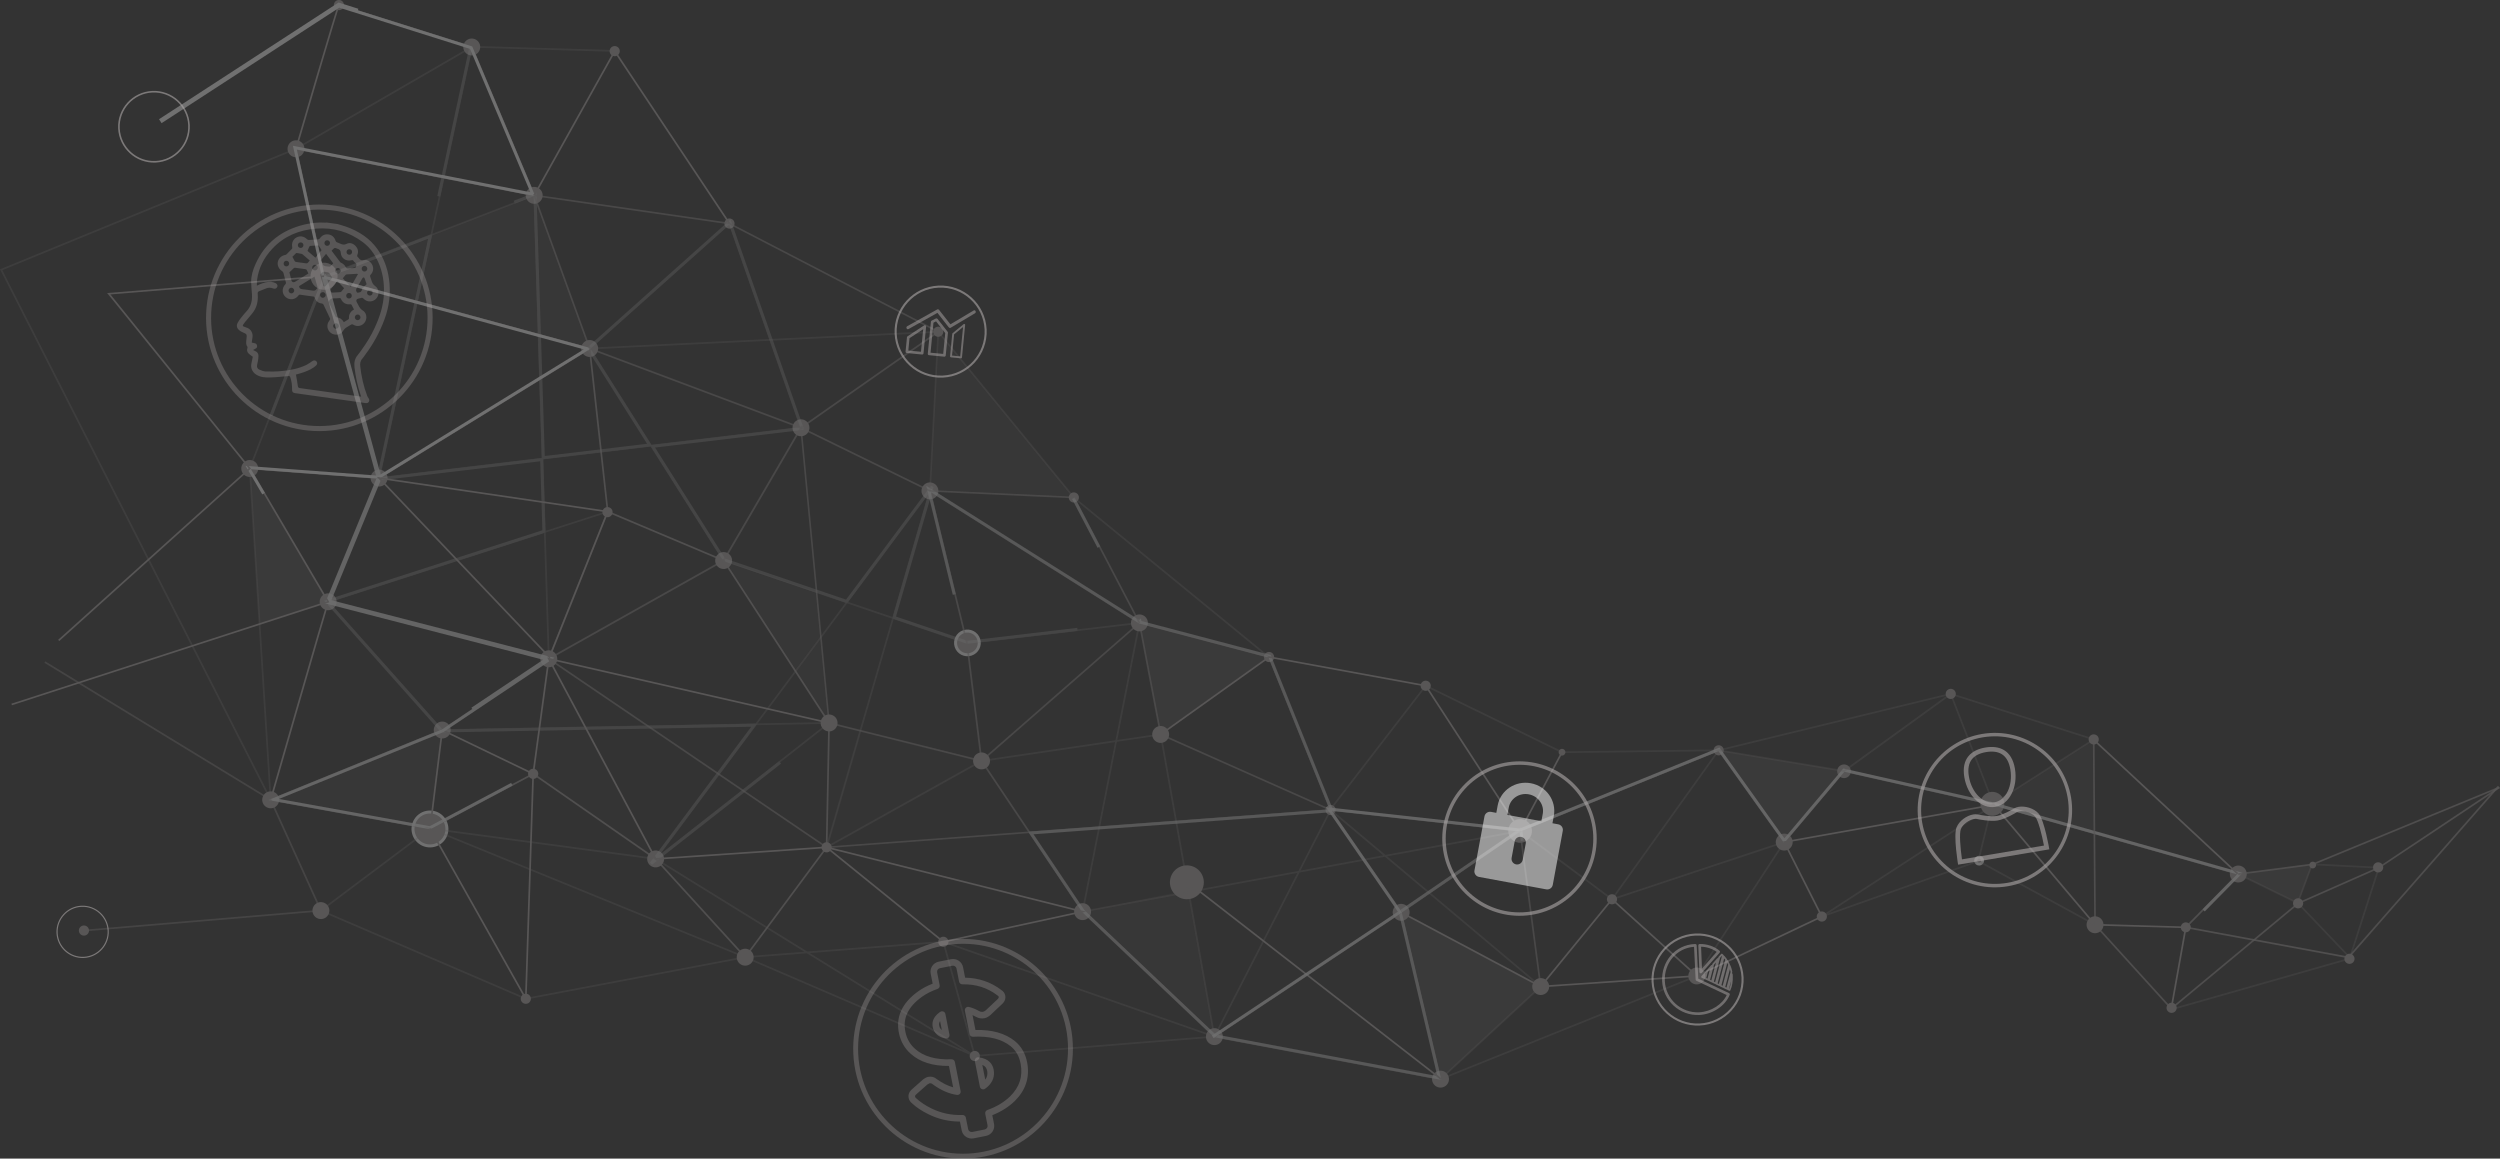 <?xml version="1.0" encoding="utf-8"?>
<!-- Generator: Adobe Illustrator 24.2.1, SVG Export Plug-In . SVG Version: 6.00 Build 0)  -->
<svg version="1.1" id="diagram"
	xmlns="http://www.w3.org/2000/svg"
	xmlns:xlink="http://www.w3.org/1999/xlink" viewBox="0 0 834.65 386.82" xml:space="preserve">
	<rect x="0" y="0" width="834.65" height="386.82" fill="#333333" stroke="none"/>
	<style>
  .st0 {
    opacity: 0.3;
    filter: opacity(1);
  }

  .st00 {
    opacity: 0.3;
    filter: opacity(1);
    animation: flashing 1.5s infinite alternate;
  }
  .st1 {
    opacity: 0.1;
    filter: opacity(1);
  }
  .st2 {
    fill: #ada8a800;
    filter: opacity(1);
    stroke-width: 1px;
    stroke: white;
    stroke-dasharray: 600;
    stroke-dashoffset: 600;
    animation: drawing-svg 5s infinite;
  }

  .st2-2 {
    fill: #ada8a8;
    filter: opacity(1);
    stroke-width: 1px;
    stroke: white;
  }

  .st3 {
    opacity: 0.2;
    filter: opacity(1);
  }
  .st4 {
    opacity: 0.75;
    filter: opacity(1);
  }
  .st5 {
    opacity: 0.05;
    filter: opacity(1);
  }
  .st6 {
    opacity: 0.6;
    filter: opacity(1);
  }
  .st7 {
    opacity: 0.8;
    filter: opacity(1);
  }
  .st8 {
    opacity: 0.5;
    filter: opacity(1);
  }
  .st9 {
    opacity: 0.5;
    fill: #ffffff;
    filter: opacity(1);
    stroke-dasharray: 600;
    stroke-dashoffset: 600;
    animation: drawing-svg 5s infinite;
  }

  @keyframes flashing {
    to {
      opacity: 0;
    }
  }

  @keyframes drawing-svg {
    100% {
      stroke-dashoffset: 0;
    }
}
	</style>
	<g>
		<g class="st0">
			<g class="st1">
				<polygon class="st2" points="358.52,166.08 310.47,163.89 313.24,110.76" />
			</g>
			<g class="st3">
				<polygon class="st2" points="767.25,301.59 772.08,288.58 747.28,291.8" />
			</g>
			<g class="st3">
				<polygon class="st2" points="615.68,257.42 595.68,281.14 573.8,250.5" />
			</g>
			<g class="st0">
				<rect x="181.08" y="-7.49" transform="matrix(0.029 -1 1 0.029 159.824 197.207)" class="st2" width="0.57" height="47.75" />
			</g>
			<g class="st4">
				<rect x="771.68" y="291.03" transform="matrix(0.659 -0.752 0.752 0.659 56.68 707.737)" class="st2" width="75.64" height="0.57" />
			</g>
			<g class="st0">
				<rect x="723.71" y="327.96" transform="matrix(0.962 -0.274 0.274 0.962 -61.073 219.488)" class="st2" width="62.04" height="0.57" />
			</g>
			<g class="st1">
				<path class="st2" d="M396.62,297.13c0.37,2.55,8.83,48.96,8.83,48.96l-44-41.73L396.62,297.13z" />
			</g>
			<g class="st5">
				<polygon class="st2" points="327.7,254.04 275.97,282.89 276.8,241.36 			" />
			</g>
			<g class="st5">
				<polygon class="st2" points="218.89,286.76 183.22,219.94 178.01,258.36 			" />
			</g>
			<g class="st3">
				<polygon class="st2" points="109.56,200.91 83.39,156.41 86.66,208.34 			" />
			</g>
			<g class="st1">
				<polygon class="st2" points="196.87,116.35 178.35,65.22 108.2,92.23 			" />
			</g>
			<g class="st3">
				<polygon class="st2" points="514.38,329.37 480.93,360.28 467.79,304.59 			" />
			</g>
			<g class="st3">
				<polygon class="st2" points="423.69,219.36 387.5,245.2 380.41,207.96 			" />
			</g>
			<g class="st1">
				<polygon class="st2" points="272.63,197.68 241.59,187.14 276.8,241.36 			" />
			</g>
			<g class="st1">
				<polygon class="st2" points="147.64,243.73 143.59,276.65 90.37,267.03 			" />
			</g>
			<g>
				<path class="st2" d="M377.73,207.05c-0.5,1.48,0.29,3.09,1.77,3.59c1.48,0.5,3.09-0.29,3.59-1.77c0.5-1.48-0.29-3.09-1.77-3.59
				C379.84,204.78,378.24,205.57,377.73,207.05z" />
			</g>
			<g>
				<path class="st2" d="M390.89,292.75c-1.01,2.96,0.58,6.18,3.54,7.18s6.18-0.58,7.18-3.54c1.01-2.96-0.58-6.18-3.54-7.18
				C395.11,288.21,391.89,289.79,390.89,292.75z" />
			</g>
			<g>
				<path class="st2" d="M661.38,267.08c-0.71,2.09,0.41,4.37,2.5,5.08c2.09,0.71,4.37-0.41,5.08-2.5c0.71-2.09-0.41-4.37-2.5-5.08
				C664.36,263.86,662.09,264.98,661.38,267.08z" />
			</g>
			<g>
				<ellipse transform="matrix(0.975 -0.223 0.223 0.975 -58.147 39.046)" class="st2-2" cx="143.59" cy="276.65" rx="5.66" ry="5.66" />
			</g>
			<g>
				<path class="st2" d="M325.02,253.13c-0.5,1.48,0.29,3.09,1.77,3.59c1.48,0.5,3.09-0.29,3.59-1.77c0.5-1.48-0.29-3.09-1.77-3.59
				C327.13,250.86,325.52,251.65,325.02,253.13z" />
			</g>
			<g>
				<path class="st2" d="M194.19,115.44c-0.5,1.48,0.29,3.09,1.77,3.59c1.48,0.5,3.09-0.29,3.59-1.77c0.5-1.48-0.29-3.09-1.77-3.59
				C196.3,113.17,194.69,113.96,194.19,115.44z" />
			</g>
			<g>
				<path class="st2" d="M180.54,219.03c-0.5,1.48,0.29,3.09,1.77,3.59c1.48,0.5,3.09-0.29,3.59-1.77c0.5-1.48-0.29-3.09-1.77-3.59
				C182.65,216.76,181.05,217.55,180.54,219.03z" />
			</g>
			<g>
				<path class="st2" d="M103.91,90.77c-0.8,2.37,0.46,4.94,2.83,5.74c2.37,0.8,4.94-0.46,5.74-2.83c0.8-2.37-0.46-4.94-2.83-5.74
				C107.28,87.13,104.71,88.4,103.91,90.77z" />
			</g>
			<g>
				<path class="st2" d="M274.36,282.34c-0.3,0.89,0.17,1.85,1.06,2.15c0.89,0.3,1.85-0.17,2.15-1.06c0.3-0.89-0.17-1.85-1.06-2.15
				C275.63,280.98,274.66,281.45,274.36,282.34z" />
			</g>
			<g>
				<path class="st2" d="M144.96,242.82c-0.5,1.48,0.29,3.09,1.77,3.59c1.48,0.5,3.09-0.29,3.59-1.77c0.5-1.48-0.29-3.09-1.77-3.59
				C147.07,240.55,145.46,241.34,144.96,242.82z" />
			</g>
			<g>
				<path class="st2" d="M275.51,243.88c1.39,0.71,3.1,0.16,3.81-1.23c0.71-1.39,0.16-3.1-1.23-3.81c-1.39-0.71-3.1-0.16-3.81,1.23
				C273.57,241.46,274.12,243.16,275.51,243.88z" />
			</g>
			<g>
				<ellipse transform="matrix(0.952 -0.307 0.307 0.952 -50.29 109.344)" class="st2-2" cx="322.85" cy="214.72" rx="3.96" ry="3.96" />
			</g>
			<g>
				<path class="st2" d="M443.46,271.94c0.83,0.43,1.86,0.1,2.29-0.74c0.43-0.83,0.1-1.86-0.74-2.29c-0.83-0.43-1.86-0.1-2.29,0.74
				C442.3,270.48,442.63,271.51,443.46,271.94z" />
			</g>
			<g>
				<path class="st2" d="M404.15,348.61c1.39,0.71,3.1,0.16,3.81-1.23c0.71-1.39,0.16-3.1-1.23-3.81c-1.39-0.71-3.1-0.16-3.81,1.23
				C402.21,346.19,402.76,347.89,404.15,348.61z" />
			</g>
			<g>
				<path class="st2" d="M594.39,283.66c1.39,0.71,3.1,0.16,3.81-1.23c0.71-1.39,0.16-3.1-1.23-3.81c-1.39-0.71-3.1-0.16-3.81,1.23
				C592.45,281.24,593,282.95,594.39,283.66z" />
			</g>
			<g>
				<path class="st2" d="M745.99,294.32c1.39,0.71,3.1,0.16,3.81-1.23c0.71-1.39,0.16-3.1-1.23-3.81c-1.39-0.71-3.1-0.16-3.81,1.23
				C744.05,291.9,744.6,293.61,745.99,294.32z" />
			</g>
			<g>
				<path class="st2" d="M264.74,141.91c-0.5,1.48,0.29,3.09,1.77,3.59c1.48,0.5,3.09-0.29,3.59-1.77c0.5-1.48-0.29-3.09-1.77-3.59
				C266.85,139.64,265.24,140.43,264.74,141.91z" />
			</g>
			<g>
				<path class="st2" d="M154.82,14.78c-0.5,1.48,0.29,3.09,1.77,3.59c1.48,0.5,3.09-0.29,3.59-1.77c0.5-1.48-0.29-3.09-1.77-3.59
				C156.93,12.51,155.32,13.3,154.82,14.78z" />
			</g>
			<g>
				<path class="st2" d="M201.22,170.44c-0.3,0.89,0.17,1.85,1.06,2.15c0.89,0.3,1.85-0.17,2.15-1.06c0.3-0.89-0.17-1.85-1.06-2.15
				C202.49,169.08,201.52,169.56,201.22,170.44z" />
			</g>
			<g>
				<path class="st2" d="M106.88,200c-0.5,1.48,0.29,3.09,1.77,3.59c1.48,0.5,3.09-0.29,3.59-1.77c0.5-1.48-0.29-3.09-1.77-3.59
				C108.99,197.73,107.39,198.52,106.88,200z" />
			</g>
			<g>
				<path class="st2" d="M478.25,359.37c-0.5,1.48,0.29,3.09,1.77,3.59c1.48,0.5,3.09-0.29,3.59-1.77c0.5-1.48-0.29-3.09-1.77-3.59
				C480.36,357.1,478.75,357.89,478.25,359.37z" />
			</g>
			<g>
				<path class="st2" d="M563.81,324.92c-0.5,1.48,0.29,3.09,1.77,3.59c1.48,0.5,3.09-0.29,3.59-1.77c0.5-1.48-0.29-3.09-1.77-3.59
				C565.92,322.65,564.31,323.44,563.81,324.92z" />
			</g>
			<g>
				<path class="st2" d="M696.77,307.83c-0.5,1.48,0.29,3.09,1.77,3.59c1.48,0.5,3.09-0.29,3.59-1.77c0.5-1.48-0.29-3.09-1.77-3.59
				C698.88,305.56,697.28,306.35,696.77,307.83z" />
			</g>
			<g>
				<path class="st2" d="M536.57,299.69c-0.3,0.89,0.17,1.85,1.06,2.15c0.89,0.3,1.85-0.17,2.15-1.06c0.3-0.89-0.17-1.85-1.06-2.15
				S536.87,298.8,536.57,299.69z" />
			</g>
			<g>
				<path class="st2" d="M697.4,246.32c-0.3,0.89,0.17,1.85,1.06,2.15c0.89,0.3,1.85-0.17,2.15-1.06c0.3-0.89-0.17-1.85-1.06-2.15
				C698.66,244.96,697.7,245.43,697.4,246.32z" />
			</g>
			<g>
				<path class="st2" d="M765.64,301.04c-0.3,0.89,0.17,1.85,1.06,2.15c0.89,0.3,1.85-0.17,2.15-1.06c0.3-0.89-0.17-1.85-1.06-2.15
				C766.9,299.68,765.94,300.15,765.64,301.04z" />
			</g>
			<g>
				<path class="st2" d="M511.7,328.46c-0.5,1.48,0.29,3.09,1.77,3.59c1.48,0.5,3.09-0.29,3.59-1.77c0.5-1.48-0.29-3.09-1.77-3.59
				C513.81,326.19,512.2,326.98,511.7,328.46z" />
			</g>
			<g>
				<path class="st2" d="M503.75,276.14c-0.7,2.07,0.41,4.32,2.48,5.03c2.07,0.7,4.32-0.41,5.03-2.48c0.7-2.07-0.41-4.32-2.48-5.03
				C506.71,272.96,504.46,274.07,503.75,276.14z" />
			</g>
			<g>
				<path class="st2" d="M465.11,303.68c-0.5,1.48,0.29,3.09,1.77,3.59c1.48,0.5,3.09-0.29,3.59-1.77s-0.29-3.09-1.77-3.59
				C467.22,301.4,465.61,302.2,465.11,303.68z" />
			</g>
			<g>
				<path class="st2" d="M358.76,303.45c-0.5,1.48,0.29,3.09,1.77,3.59c1.48,0.5,3.09-0.29,3.59-1.77c0.5-1.48-0.29-3.09-1.77-3.59
				C360.87,301.17,359.26,301.97,358.76,303.45z" />
			</g>
			<g>
				<path class="st2" d="M384.82,244.29c-0.5,1.48,0.29,3.09,1.77,3.59c1.48,0.5,3.09-0.29,3.59-1.77c0.5-1.48-0.29-3.09-1.77-3.59
				C386.93,242.02,385.32,242.81,384.82,244.29z" />
			</g>
			<g>
				<path class="st2" d="M307.79,162.98c-0.5,1.48,0.29,3.09,1.77,3.59c1.48,0.5,3.09-0.29,3.59-1.77c0.5-1.48-0.29-3.09-1.77-3.59
				C309.9,160.7,308.3,161.5,307.79,162.98z" />
			</g>
			<g>
				<path class="st2" d="M241.94,74.09c-0.3,0.89,0.17,1.85,1.06,2.15s1.85-0.17,2.15-1.06c0.3-0.89-0.17-1.85-1.06-2.15
				C243.2,72.73,242.24,73.2,241.94,74.09z" />
			</g>
			<g>
				<path class="st2" d="M356.91,165.54c-0.3,0.89,0.17,1.85,1.06,2.15c0.89,0.3,1.85-0.17,2.15-1.06c0.3-0.89-0.17-1.85-1.06-2.15
				C358.18,164.17,357.21,164.65,356.91,165.54z" />
			</g>
			<g>
				<path class="st2" d="M474.38,228.4c-0.3,0.89,0.17,1.85,1.06,2.15c0.89,0.3,1.85-0.17,2.15-1.06c0.3-0.89-0.17-1.85-1.06-2.15
				C475.64,227.04,474.68,227.51,474.38,228.4z" />
			</g>
			<g>
				<path class="st2" d="M173.94,332.9c-0.3,0.89,0.17,1.85,1.06,2.15c0.89,0.3,1.85-0.17,2.15-1.06c0.3-0.89-0.17-1.85-1.06-2.15
				C175.21,331.54,174.25,332.01,173.94,332.9z" />
			</g>
			<g>
				<path class="st2" d="M26.42,310.13c-0.3,0.89,0.17,1.85,1.06,2.15c0.89,0.3,1.85-0.17,2.15-1.06c0.3-0.89-0.17-1.85-1.06-2.15
				C27.68,308.77,26.72,309.24,26.42,310.13z" />
			</g>
			<g>
				<path class="st2" d="M323.83,352.01c-0.3,0.89,0.17,1.85,1.06,2.15c0.89,0.3,1.85-0.17,2.15-1.06c0.3-0.89-0.17-1.85-1.06-2.15
				C325.1,350.64,324.13,351.12,323.83,352.01z" />
			</g>
			<g>
				<path class="st2" d="M606.63,305.45c-0.3,0.89,0.17,1.85,1.06,2.15c0.89,0.3,1.85-0.17,2.15-1.06c0.3-0.89-0.17-1.85-1.06-2.15
				C607.89,304.08,606.93,304.56,606.63,305.45z" />
			</g>
			<g>
				<path class="st2" d="M203.62,16.53c-0.3,0.89,0.17,1.85,1.06,2.15c0.89,0.3,1.85-0.17,2.15-1.06c0.3-0.89-0.17-1.85-1.06-2.15
				C204.89,15.17,203.92,15.64,203.62,16.53z" />
			</g>
			<g>
				<path class="st2" d="M771.04,288.44c-0.2,0.59,0.12,1.24,0.71,1.44c0.59,0.2,1.24-0.12,1.44-0.71c0.2-0.59-0.12-1.24-0.71-1.44
				C771.89,287.53,771.25,287.85,771.04,288.44z" />
			</g>
			<g>
				<path class="st2" d="M613.48,256.76c-0.41,1.19,0.23,2.49,1.43,2.9s2.49-0.23,2.9-1.43c0.41-1.19-0.23-2.49-1.43-2.9
				C615.18,254.93,613.88,255.57,613.48,256.76z" />
			</g>
			<g>
				<ellipse transform="matrix(1 -0.023 0.023 1 -6.354 15.064)" class="st2-2" cx="660.49" cy="287.47" rx="1.13" ry="1.13" />
			</g>
			<g>
				<path class="st2" d="M728.17,309.06c-0.3,0.87,0.17,1.82,1.04,2.11c0.87,0.3,1.82-0.17,2.11-1.04c0.3-0.87-0.17-1.82-1.04-2.11
				C729.41,307.73,728.47,308.19,728.17,309.06z" />
			</g>
			<g>
				<path class="st2" d="M520.42,250.77c-0.2,0.59,0.12,1.24,0.71,1.44c0.59,0.2,1.24-0.12,1.44-0.71c0.2-0.59-0.12-1.24-0.71-1.44
				C521.27,249.86,520.62,250.18,520.42,250.77z" />
			</g>
			<g>
				<path class="st2" d="M311.63,110.21c-0.3,0.89,0.17,1.85,1.06,2.15c0.89,0.3,1.85-0.17,2.15-1.06s-0.17-1.85-1.06-2.15
				C312.9,108.85,311.93,109.32,311.63,110.21z" />
			</g>
			<g>
				<path class="st2" d="M723.41,335.92c-0.3,0.89,0.17,1.85,1.06,2.15c0.89,0.3,1.85-0.17,2.15-1.06c0.3-0.89-0.17-1.85-1.06-2.15
				S723.71,335.03,723.41,335.92z" />
			</g>
			<g>
				<path class="st2" d="M649.67,231.12c-0.3,0.89,0.17,1.85,1.06,2.15c0.89,0.3,1.85-0.17,2.15-1.06c0.3-0.89-0.17-1.85-1.06-2.15
				C650.94,229.75,649.97,230.23,649.67,231.12z" />
			</g>
			<g>
				<path class="st2" d="M782.79,319.56c-0.3,0.89,0.17,1.85,1.06,2.15c0.89,0.3,1.85-0.17,2.15-1.06s-0.17-1.85-1.06-2.15
				C784.06,318.19,783.09,318.67,782.79,319.56z" />
			</g>
			<g>
				<path class="st2" d="M792.36,289.03c-0.3,0.89,0.17,1.85,1.06,2.15c0.89,0.3,1.85-0.17,2.15-1.06c0.3-0.89-0.17-1.85-1.06-2.15
				C793.63,287.67,792.67,288.15,792.36,289.03z" />
			</g>
			<g>
				<path class="st2" d="M422.08,218.81c-0.3,0.89,0.17,1.85,1.06,2.15c0.89,0.3,1.85-0.17,2.15-1.06c0.3-0.89-0.17-1.85-1.06-2.15
				S422.38,217.92,422.08,218.81z" />
			</g>
			<g>
				<path class="st2" d="M572.19,249.96c-0.3,0.89,0.17,1.85,1.06,2.15c0.89,0.3,1.85-0.17,2.15-1.06c0.3-0.89-0.17-1.85-1.06-2.15
				C573.46,248.59,572.49,249.07,572.19,249.96z" />
			</g>
			<g>
				<path class="st2" d="M314.17,315.95c0.83,0.43,1.86,0.1,2.29-0.74c0.43-0.83,0.1-1.86-0.74-2.29c-0.83-0.43-1.86-0.1-2.29,0.74
				C313.01,314.5,313.34,315.52,314.17,315.95z" />
			</g>
			<g>
				<path class="st2" d="M177.23,259.87c0.83,0.43,1.86,0.1,2.29-0.74c0.43-0.83,0.1-1.86-0.74-2.29c-0.83-0.43-1.86-0.1-2.29,0.74
				C176.07,258.42,176.4,259.44,177.23,259.87z" />
			</g>
			<g>
				<path class="st2" d="M112.38,3.21c0.83,0.43,1.86,0.1,2.29-0.74c0.43-0.83,0.1-1.86-0.74-2.29c-0.83-0.43-1.86-0.1-2.29,0.74
				C111.21,1.76,111.54,2.78,112.38,3.21z" />
			</g>
			<g>
				<path class="st2" d="M96.14,48.76c-0.5,1.48,0.29,3.09,1.77,3.59c1.48,0.5,3.09-0.29,3.59-1.77c0.5-1.48-0.29-3.09-1.77-3.59
				C98.25,46.48,96.65,47.28,96.14,48.76z" />
			</g>
			<g>
				<path class="st2" d="M80.7,155.5c-0.5,1.48,0.29,3.09,1.77,3.59c1.48,0.5,3.09-0.29,3.59-1.77c0.5-1.48-0.29-3.09-1.77-3.59
				C82.82,153.22,81.21,154.02,80.7,155.5z" />
			</g>
			<g>
				<path class="st2" d="M216.21,285.85c-0.5,1.48,0.29,3.09,1.77,3.59c1.48,0.5,3.09-0.29,3.59-1.77c0.5-1.48-0.29-3.09-1.77-3.59
				C218.32,283.57,216.72,284.37,216.21,285.85z" />
			</g>
			<g>
				<path class="st2" d="M238.91,186.23c-0.5,1.48,0.29,3.09,1.77,3.59c1.48,0.5,3.09-0.29,3.59-1.77c0.5-1.48-0.29-3.09-1.77-3.59
				C241.02,183.96,239.42,184.75,238.91,186.23z" />
			</g>
			<g>
				<path class="st2" d="M246.11,318.66c-0.5,1.48,0.29,3.09,1.77,3.59c1.48,0.5,3.09-0.29,3.59-1.77c0.5-1.48-0.29-3.09-1.77-3.59
				C248.22,316.38,246.61,317.18,246.11,318.66z" />
			</g>
			<g>
				<path class="st2" d="M87.69,266.12c-0.5,1.48,0.29,3.09,1.77,3.59c1.48,0.5,3.09-0.29,3.59-1.77c0.5-1.48-0.29-3.09-1.77-3.59
				C89.8,263.85,88.19,264.64,87.69,266.12z" />
			</g>
			<g>
				<path class="st2" d="M104.46,303.1c-0.5,1.48,0.29,3.09,1.77,3.59c1.48,0.5,3.09-0.29,3.59-1.77c0.5-1.48-0.29-3.09-1.77-3.59
				C106.57,300.82,104.96,301.61,104.46,303.1z" />
			</g>
			<g>
				<path class="st2" d="M175.67,64.31c-0.5,1.48,0.29,3.09,1.77,3.59c1.48,0.5,3.09-0.29,3.59-1.77c0.5-1.48-0.29-3.09-1.77-3.59
				C177.78,62.04,176.17,62.83,175.67,64.31z" />
			</g>
			<g>
				<path class="st2" d="M123.89,158.7c-0.5,1.48,0.29,3.09,1.77,3.59c1.48,0.5,3.09-0.29,3.59-1.77c0.5-1.48-0.29-3.09-1.77-3.59
				C126,156.43,124.4,157.22,123.89,158.7z" />
			</g>
			<g class="st0">
				<path class="st2" d="M513.95,329.38l-51.59-43.35l-28.5,5.26l-28.55,55.68l-8.68-48.81l-35.14,6.48l-0.41,0.08l11.21-56.97
				l-44.5,6.57l-52.29,29.16l22.31-76.94l-14.98-5.09l-29.87,40.07l24.67-0.45l-60.24,47.23l34.42-46.19l-104.18,1.92l-0.13,0
				l-38.16-42.92l-0.29-0.32l72.54-23.39l-0.75-23.96l-54.63,6.51l17.41-81.05l-35.21,13.56l-24.74,64.01l7.06,111.93L0.14,90.19
				L0,89.91l98.68-40.49l58.67-33.98l0.55-0.32L144.4,77.99l34.22-13.17l2.77,87.98l35.49-4.23L196.5,116.3l47.18-42.16l24.13,68.92
				l-49.96,5.96l23.94,37.89l40.85,13.87l28.55-38.31l-12.67,43.7l24.37,8.27l57.5-6.76l0.39-0.05l-7.76,39.43l14.72-2.18
				l9.36,52.61l36.39-6.71l10.66-20.8l18.38,15.44l45.05-8.31l30.65,22.81l57.36-19.04l0.77-0.26l-29.63,45.37l-0.05,0.07
				l-87.08,35.06L513.95,329.38z M595,281.67l-56.73,18.84l-0.14,0.05l-30.69-22.84l-44.35,8.18l51.48,43.26l0.25,0.21l-32.56,30.08
				l84.05-33.84L595,281.67z M397.19,298.05l8.39,47.16l27.58-53.8L397.19,298.05z M387.27,245.52l-14.38,2.12L361.8,304l34.73-6.41
				L387.27,245.52z M444.32,270.87l-10.14,19.78l27.62-5.09L444.32,270.87z M380.06,208.29l-57.18,6.72l-0.06,0.01l-24.47-8.31
				l-21.92,75.6l51.13-28.51l0.05-0.03l44.8-6.62L380.06,208.29z M252.54,242.09l-32.15,43.14l55.57-43.57L252.54,242.09z
				 M157.09,16.26L98.93,49.93L0.78,90.2L90,265.68L83.1,156.43l0-0.06l24.83-64.24l0.04-0.12l35.79-13.78L157.09,16.26z
				 M241.5,187.41l-0.09-0.03l-24.19-38.28l-35.81,4.27l0.75,23.85l21.21-6.84l-20.39,50.94l-1.37-43.33l-71.55,23.07l37.7,42.4
				l104.49-1.92l30.02-40.28L241.5,187.41z M182.18,177.79l1.28,40.78l18.94-47.3L182.18,177.79z M283.19,200.96l14.78,5.02
				l11.79-40.67L283.19,200.96z M178.08,65.63l-33.82,13.02l-17.33,80.64l53.89-6.43L178.08,65.63z M243.42,75.13l-46.19,41.27
				l20.27,32.08l49.53-5.91L243.42,75.13z" />
			</g>
			<g>
				<path class="st2" d="M537.96,300.05l0.19-0.23l29.03,26.24l-53.43,3.63L537.96,300.05z M538.21,300.64l-23.19,28.4l50.79-3.45
				L538.21,300.64z" />
			</g>
			<g>
				<polygon class="st2" points="514.25,329.62 514.51,329.12 467.92,304.34 467.65,304.84 			" />
			</g>
			<g class="st0">
				<polygon class="st2" points="538.41,300.4 574.35,250.21 521.56,250.85 475.9,228.59 475.76,228.77 444.3,269.57 444.75,269.92 
				476.07,229.3 521.43,251.42 521.5,251.41 573.24,250.79 537.95,300.07 			" />
			</g>
			<g class="st6">
				<path class="st2" d="M405.39,346.37l-0.08-0.02l-44.07-41.79l-17.71-26.4l-67.55,5l-0.1,0.01l-92.83-63l-0.38-0.26l58.7-32.99
				l26.23-45.01l9.44,99.22l50.31,12.53l-4.79-38.87l-12.54-51.52l70.35,44.33l0.21-0.19l0.06,0.31l43.1,11.35l0.14,0.04
				l20.56,51.09l0.92,0.41l-101.19,7.49l17.47,26.05l43.92,41.65l74.97,14.1l-13.04-55.27l-0.04-0.19l40.26-27.54l6.93,52.42
				l-0.56,0.07l-6.81-51.5l-39.18,26.8l13.19,55.93L405.39,346.37z M327.53,254.29l-50.79-12.65l-0.19-0.05l-9.32-97.86
				l-25.38,43.56l-0.04,0.07l-58.04,32.61l92.28,62.64l67.13-4.97L327.53,254.29z M387.39,245.46l-0.14-0.06l-7.02-36.91
				l-52.15,45.59l15.75,23.49l99.27-7.35L387.39,245.46z M380.78,208.35l6.97,36.66l55.96,24.88l-20.23-50.29L380.78,208.35z
				 M310.91,164.5l12.22,50.19l4.78,38.78L379.94,208L310.91,164.5z" />
			</g>
			<g>
				<path class="st2" d="M274.79,282.3l86.71,21.78l1.17,0.29l-47.67,10.34l-0.13,0.03L274.79,282.3z M277.14,283.47l37.88,30.66
				l45.18-9.8L277.14,283.47z" />
			</g>
			<g>
				<path class="st2" d="M99.09,49.75C103.78,33.69,112.8,3,113.4,1.83l-0.5-0.26c-0.78,1.52-13.8,46.12-14.35,48.02L99.09,49.75z" />
			</g>
			<g>
				<polygon class="st2" points="143.87,276.68 147.88,244.16 178.23,258.78 178.29,258.4 183.5,219.98 182.94,219.9 177.78,257.94 
				147.41,243.31 143.31,276.61 			" />
			</g>
			<g>
				<path class="st2" d="M90.64,267.11c0.18-0.63,18.3-63.46,19.19-66.11l-0.54-0.18c-0.9,2.66-19.02,65.5-19.2,66.13L90.64,267.11z" />
			</g>
			<g class="st7">
				<polygon class="st2" points="248.81,320.01 276.25,282.98 276.25,282.89 277.08,241.28 277.04,241.2 241.78,186.91 241.7,186.88 
				203.15,170.62 197.15,116.32 196.58,116.38 202.63,171.02 241.4,187.37 276.51,241.44 275.69,282.79 248.77,319.12 
				219.06,286.52 178.03,258.03 177.87,258.11 143.54,276.35 91.38,266.92 147.78,243.98 183.91,219.82 183.29,219.66 
				109.95,200.72 126.87,159.63 126.85,159.54 108.47,92.15 107.92,92.3 126.28,159.59 109.18,201.1 182.54,220.05 147.51,243.48 
				89.36,267.13 143.63,276.94 177.99,258.69 218.71,286.97 			" />
			</g>
			<g>
				<polygon class="st2" points="218.73,287.05 218.91,287.04 275.99,283.17 275.95,282.6 219.06,286.46 183.77,220.35 
				276.74,241.63 276.86,241.08 182.68,219.52 			" />
			</g>
			<g>
				<polygon class="st2" points="3.98,235.46 109.99,201.07 83.9,156.73 126.64,159.9 126.72,159.85 197.57,116.25 196.94,116.08 
				108.44,92 99.19,50.03 178.82,65.6 157.71,15.46 113.11,1.39 113,1.46 53.78,39.95 54.09,40.43 113.19,2.01 157.29,15.92 
				177.88,64.84 98.45,49.31 107.96,92.45 108.12,92.5 196.16,116.45 126.5,159.32 82.87,156.09 83.14,156.55 109.14,200.75 
				3.81,234.93 			" />
			</g>
			<g>
				<path class="st2" d="M125.8,159.21l77.48,11.38l-19.58,48.91l-0.16,0.41L125.8,159.21z M127.34,160.01l56,58.87l19.15-47.84
				L127.34,160.01z" />
			</g>
			<g>
				<polygon class="st2" points="19.79,214.02 83.77,156.44 36.87,98.3 108.22,92.51 108.17,91.94 35.76,97.83 83,156.38 
				19.41,213.6 			" />
			</g>
			<g>
				<polygon class="st2" points="507.53,277.97 521.74,251.26 521.24,251 507.48,276.86 476.16,228.69 476.04,228.67 423.62,219.06 
				423.52,219.13 387.34,244.97 387.66,245.43 423.75,219.66 475.81,229.2 			" />
			</g>
			<g class="st0">
				<path class="st2" d="M325.31,352.8l-76.63-32.98l-107.25-43.76l77.5,10.41l0.06,0.01l50.51,31.19l45.42-3.52l0.06,0l91.81,32.11
				l-81,6.54l0.1,0.36L325.31,352.8z M315.37,314.89l10.29,37.36l78.44-6.34L315.37,314.89z M270.32,318.18l54.65,33.75
				l-10.24-37.19L270.32,318.18z M249.95,319.76l72.06,31.01l-52.65-32.51L249.95,319.76z M218.8,287.03l-73.05-9.81l103.08,42.06
				l19.71-1.53L218.8,287.03z" />
			</g>
			<g class="st0">
				<polygon class="st2" points="358.3,166.26 358.74,165.9 313,110.01 310.19,163.87 310.76,163.9 313.48,111.5 			" />
			</g>
			<g class="st6">
				<path class="st2" d="M358.35,166.36l-47.89-2.19l-0.06,0l-43.08-21.08l-70.55-26.47l-0.12-0.05l-18.56-51.25l-0.16-0.44
				l65.66,9.48l70.2,36.37l-45.81,32.05l42.57,20.83l47.99,2.2l0.16,0.01l21.97,42.02l-0.5,0.26L358.35,166.36z M243.46,74.91
				l-64.68-9.34l18.31,50.56l70.29,26.37l45.32-31.71L243.46,74.91z" />
			</g>
			<g>
				<polygon class="st2" points="243.31,74.79 243.78,74.48 205.21,16.53 178.1,65.08 178.6,65.36 205.25,17.62 			" />
			</g>
			<g class="st0">
				<polygon class="st2" points="175.52,333.74 248.84,319.84 248.74,319.29 175.58,333.15 107.7,303.94 143.76,276.87 
				143.42,276.42 106.58,304.07 107.03,304.27 			" />
			</g>
			<g>
				<polygon class="st2" points="175.8,334.47 178.29,258.37 177.72,258.35 175.3,332.42 143.83,276.51 143.34,276.78 			" />
			</g>
			<g class="st8">
				<polygon class="st2" points="28.05,310.96 107.56,304.25 90.59,266.83 90.51,266.79 15.13,220.81 14.83,221.29 90.14,267.23 
				106.71,303.76 28,310.4 			" />
			</g>
			<g>
				<rect x="438.3" y="273.84" transform="matrix(0.614 -0.79 0.79 0.614 -89.059 472.883)" class="st2" width="0.57" height="107.18" />
			</g>
			<g class="st0">
				<rect x="390.82" y="150.64" transform="matrix(0.633 -0.774 0.774 0.633 -5.659 373.504)" class="st2" width="0.57" height="84.17" />
			</g>
			<g class="st7">
				<polygon class="st2" points="405.6,346.32 468.18,304.66 444.82,270.77 507.55,277.7 507.61,277.67 573.7,250.85 595.66,281.6 
				615.79,257.74 665.57,268.96 746.74,291.95 729.17,309.78 784.5,320.02 784.61,319.46 730.33,309.42 747.82,291.66 
				747.36,291.53 665.71,268.42 615.58,257.11 615.47,257.24 595.7,280.68 573.9,250.16 507.47,277.12 443.65,270.08 467.39,304.51 
				405.29,345.85 			" />
			</g>
			<g class="st0">
				<rect x="762.72" y="294.8" transform="matrix(0.348 -0.937 0.937 0.348 225.042 913.825)" class="st2" width="13.88" height="0.57" />
			</g>
			<g class="st4">
				<polygon class="st2" points="724.87,337.14 725.08,336.97 767.4,301.83 794.32,289.94 834.6,263.11 834.28,262.64 794.05,289.44 
				767.1,301.35 767.07,301.37 724.93,336.36 699.74,308.63 699.29,246.86 698.72,246.87 699.17,308.85 699.25,308.93 			" />
			</g>
			<g class="st0">
				<polygon class="st2" points="608.39,306.23 665.98,268.8 665.9,268.59 651.54,231.56 651.01,231.76 665.29,268.58 608.08,305.76 
							" />
			</g>
			<g>
				<polygon class="st2" points="725.18,336.8 730.09,309.33 699.59,308.46 665.75,268.38 665.58,268.41 595.25,280.93 
				607.85,305.86 566.37,325.58 566.61,326.09 608.62,306.13 596.1,281.35 665.52,269 699.32,309.02 699.45,309.02 729.41,309.87 
				724.62,336.7 			" />
			</g>
			<g class="st0">
				<polygon class="st2" points="699.32,308.99 699.59,308.49 660.51,287.16 660.39,287.2 608.14,305.73 608.33,306.26 
				660.46,287.78 			" />
			</g>
			<g class="st0">
				<polygon class="st2" points="784.68,320.28 794.59,289.42 772.09,288.29 772.07,288.86 793.82,289.94 784.43,319.2 
				767.42,301.36 767.37,301.33 747.4,291.55 747.15,292.06 767.08,301.82 			" />
			</g>
			<g class="st0">
				<polygon class="st2" points="660.76,287.53 665.35,268.68 699.16,247.1 698.85,246.63 664.86,268.33 664.83,268.44 660.21,287.4 
							" />
			</g>
			<g>
				<rect x="722.86" y="236.36" transform="matrix(0.681 -0.732 0.732 0.681 33.299 615.156)" class="st2" width="0.57" height="65.95" />
			</g>
			<g class="st0">
				<path class="st2" d="M572.38,250.56l78.78-19.16l0.07-0.05l47.87,15.25l-0.17,0.54l-47.59-15.16l-35.57,25.75L572.38,250.56z
				 M575.21,250.45l40.4,6.67l34.33-24.85L575.21,250.45z" />
			</g>
			<g class="st4">
				<polygon class="st2" points="747.32,292.08 772.19,288.84 834.55,263.14 834.33,262.62 772.01,288.3 747.24,291.52 			" />
			</g>
			<g class="st1">
				<polygon class="st2" points="699.01,246.87 665.11,268.51 699.23,278.2 			" />
			</g>
			<g class="st0">
				<rect x="196.8" y="113.27" transform="matrix(0.999 -0.048 0.048 0.999 -5.149 12.354)" class="st2" width="116.51" height="0.57" />
			</g>
		</g>
		<g>
			<g class="st6">
				<g>
					<path class="st2" d="M51.97,54.28c-6.59,0.31-12.21-4.8-12.53-11.39s4.8-12.21,11.39-12.53s12.21,4.8,12.53,11.39
					S58.56,53.96,51.97,54.28z M50.86,30.89c-6.3,0.3-11.18,5.67-10.88,11.97c0.3,6.3,5.67,11.18,11.97,10.88
					c6.3-0.3,11.18-5.67,10.88-11.97C62.53,35.47,57.16,30.59,50.86,30.89z" />
				</g>
			</g>
			<g class="st6">
				<g>
					<path class="st2" d="M28,319.83c-4.81,0.23-8.92-3.5-9.14-8.31s3.5-8.92,8.31-9.14c4.81-0.23,8.92,3.5,9.14,8.31
					C36.55,315.5,32.82,319.6,28,319.83z M27.19,302.76c-4.6,0.22-8.16,4.14-7.94,8.74c0.22,4.6,4.14,8.16,8.74,7.94
					c4.6-0.22,8.16-4.14,7.94-8.74C35.71,306.11,31.79,302.54,27.19,302.76z" />
				</g>
			</g>
			<g>
				<g class="st6">
					<g>
						<path class="st2" d="M508.52,305.72c-14.2,0.67-26.3-10.33-26.98-24.53c-0.67-14.2,10.33-26.3,24.53-26.98
						c14.2-0.67,26.3,10.33,26.98,24.53C533.73,292.95,522.72,305.05,508.52,305.72z M506.13,255.36
						c-13.57,0.64-24.08,12.21-23.44,25.78c0.64,13.57,12.21,24.08,25.78,23.44c13.57-0.64,24.08-12.21,23.44-25.78
						C531.26,265.23,519.7,254.72,506.13,255.36z" />
					</g>
				</g>
				<path class="st9" d="M520.24,275.21l-1.94-0.36l0.46-2.49c0.93-5.04-2.51-9.91-7.68-10.87c-5.16-0.96-10.13,2.37-11.06,7.4
				l-0.46,2.49l-1.76-0.33c-1.02-0.19-2,0.49-2.19,1.5l-3.34,18.03c-0.19,1.02,0.49,2,1.51,2.19l22.44,4.15
				c1.02,0.19,2-0.49,2.19-1.51l3.34-18.03C521.94,276.38,521.26,275.4,520.24,275.21z M508.36,287.08
				c-0.19,1.02-1.17,1.69-2.19,1.51c-1.02-0.19-1.69-1.17-1.5-2.19l1.02-5.49c0.19-1.02,1.17-1.69,2.19-1.5
				c1.02,0.19,1.69,1.17,1.51,2.19L508.36,287.08z M514.61,274.17l-11.35-2.1l0.46-2.49c0.56-3,3.55-4.97,6.68-4.39
				c3.13,0.58,5.22,3.49,4.67,6.49L514.61,274.17z" />
			</g>
			<g>
				<g class="st00">
					<g>
						<path class="st2" d="M323.27,386.77c-20.2,0.96-37.42-14.69-38.38-34.89c-0.96-20.2,14.69-37.42,34.89-38.38
						c20.2-0.96,37.42,14.69,38.38,34.89C359.12,368.6,343.47,385.81,323.27,386.77z M319.86,315.13
						c-19.3,0.92-34.26,17.37-33.34,36.67c0.92,19.3,17.37,34.26,36.67,33.34c19.3-0.92,34.26-17.37,33.34-36.67
						C355.62,329.17,339.17,314.22,319.86,315.13z" />
					</g>
				</g>
				<g id="XMLID_115_" class="st00">
					<path id="XMLID_122_" class="st2" d="M309.96,372c3.29,1.63,6.82,2.45,10.52,2.45l0.58,2.93c0.36,1.84,2.15,3.03,4,2.67
					l4.13-0.82c1.84-0.36,3.04-2.15,2.68-3.99l-0.58-2.92c2.97-1.18,5.5-2.77,7.52-4.75c3.61-3.57,5.01-7.83,4.15-12.67
					c-0.54-3.07-1.93-5.53-4.13-7.32c-3.25-2.62-7.67-3.86-13.16-3.71l-0.98-4.97c0.4,0.18,0.8,0.38,1.2,0.61
					c0.88,0.47,1.82,0.62,2.8,0.43c0.82-0.13,1.64-0.78,1.76-0.88c0.05-0.03,0.08-0.06,0.12-0.1l4.06-3.82
					c1.05-0.99,1.12-2.03,0.99-2.72c-0.14-0.79-0.6-1.44-1.32-1.9c-3.48-2.66-7.54-4.03-12.08-4.11l-0.69-3.49
					c-0.36-1.84-2.16-3.04-4-2.68l-4.13,0.82c-1.84,0.36-3.04,2.16-2.68,4l0.66,3.34c-1.81,0.7-3.44,1.57-4.85,2.58
					c-5.42,3.89-7.57,8.63-6.38,14.09c0.58,2.69,1.88,4.94,3.86,6.71c3.08,2.79,7.38,4.16,12.8,4.09l1.41,7.15
					c-1.8-0.5-3.63-1.43-5.46-2.75c-0.82-0.7-1.82-0.96-2.9-0.75c-0.58,0.11-1.3,0.58-1.58,0.78c-0.02,0.01-0.05,0.03-0.06,0.05
					c-0.01,0.01-0.04,0.03-0.05,0.04l-3.72,3.3c-1.19,1.04-1.25,2.17-1.08,2.93c0.15,0.68,0.52,1.26,1.09,1.71
					C305.92,369.7,307.78,370.93,309.96,372z M305.91,365.35l3.68-3.26c0.24-0.16,0.59-0.36,0.7-0.4c0.43-0.08,0.74,0,1.06,0.28
					c0.02,0.02,0.05,0.04,0.08,0.06c2.66,1.94,5.36,3.13,8.04,3.52c0.36,0.05,0.71-0.07,0.96-0.33c0.25-0.26,0.35-0.62,0.28-0.97
					l-1.92-9.71c-0.11-0.53-0.58-0.91-1.13-0.89c-5.26,0.22-9.36-0.96-12.18-3.5c-1.65-1.48-2.69-3.29-3.18-5.53
					c-1-4.58,0.81-8.46,5.51-11.83c1.47-1.06,3.21-1.94,5.18-2.62c0.52-0.18,0.83-0.72,0.72-1.26l-0.84-4.26
					c-0.13-0.65,0.29-1.28,0.94-1.41l4.13-0.82c0.64-0.13,1.27,0.29,1.4,0.94l0.86,4.38c0.1,0.53,0.57,0.9,1.11,0.89
					c4.43-0.1,8.36,1.14,11.67,3.68c0.03,0.02,0.07,0.05,0.1,0.07c0.27,0.17,0.33,0.31,0.35,0.44c0.02,0.11,0.06,0.35-0.33,0.72
					l-4.01,3.78c-0.22,0.17-0.63,0.42-0.83,0.46l0,0c-0.48,0.09-0.92,0.03-1.31-0.19c-1.12-0.64-2.28-1.12-3.46-1.41
					c-0.37-0.1-0.75,0.01-1.03,0.27c-0.27,0.26-0.4,0.64-0.32,1.01l1.54,7.78c0.11,0.54,0.6,0.92,1.14,0.89
					c5.38-0.3,9.62,0.77,12.61,3.18c1.8,1.47,2.89,3.43,3.34,5.99c0.74,4.14-0.42,7.65-3.52,10.71c-1.99,1.95-4.55,3.49-7.61,4.58
					c-0.51,0.18-0.82,0.72-0.71,1.26l0.76,3.84c0.13,0.64-0.29,1.27-0.94,1.4l-4.13,0.82c-0.65,0.13-1.28-0.29-1.4-0.94l-0.76-3.83
					c-0.11-0.53-0.58-0.91-1.12-0.89c-3.67,0.14-7.17-0.6-10.41-2.21c-2.01-0.98-3.69-2.11-5.01-3.34
					c-0.03-0.03-0.06-0.06-0.09-0.08c-0.23-0.17-0.29-0.33-0.32-0.45C305.49,366.02,305.43,365.76,305.91,365.35z" />
					<path id="XMLID_119_" class="st2" d="M315.63,338.52c-0.07-0.36-0.31-0.66-0.65-0.8c-0.33-0.14-0.72-0.11-1.03,0.08l-0.29,0.19
					c-0.02,0.02-0.04,0.03-0.07,0.05c-2.28,1.69-2.45,3.56-2.19,4.82l0,0c0.3,1.47,1.3,3.33,4.31,3.85c0.14,0.02,0.27,0.02,0.4,0
					c0.22-0.04,0.42-0.15,0.58-0.31c0.25-0.26,0.36-0.63,0.29-0.99L315.63,338.52z M314.44,343.89c-0.57-0.43-0.77-0.98-0.87-1.47
					c-0.08-0.39-0.1-0.91,0.28-1.53L314.44,343.89z" />
					<path id="XMLID_116_" class="st2" d="M327.83,363.62c0.2,0.08,0.41,0.1,0.62,0.06c0.15-0.03,0.3-0.09,0.43-0.19
					c0.28-0.21,0.62-0.45,0.91-0.73c1.69-1.55,2.36-3.5,1.96-5.63c-0.32-1.67-1.45-3.74-5.08-4.14c-0.35-0.04-0.7,0.09-0.93,0.35
					c-0.24,0.26-0.34,0.62-0.27,0.96l1.68,8.52C327.22,363.18,327.48,363.49,327.83,363.62z M327.96,355.54
					c1.16,0.48,1.48,1.29,1.62,2c0.21,1.1,0,2.04-0.65,2.91L327.96,355.54z" />
				</g>
			</g>
			<g>
				<g class="st6">
					<g>
						<path class="st2" d="M314.77,126.07c-8.47,0.4-15.68-6.16-16.09-14.63s6.16-15.68,14.63-16.09c8.47-0.4,15.68,6.16,16.09,14.63
						C329.8,118.45,323.24,125.66,314.77,126.07z M313.35,96.04c-8.09,0.38-14.36,7.28-13.98,15.37
						c0.38,8.09,7.28,14.36,15.37,13.98c8.09-0.38,14.36-7.28,13.98-15.37C328.33,101.92,321.44,95.65,313.35,96.04z" />
					</g>
				</g>
				<g id="XMLID_104_" class="st8">
					<path id="XMLID_112_" class="st2" d="M308.51,108.65l-5.51,3.62c-0.11,0.07-0.18,0.19-0.2,0.33l-0.47,4.78
					c-0.02,0.24,0.15,0.46,0.4,0.48l5.11,0.5c0.24,0.02,0.46-0.15,0.48-0.4l0.87-8.9c0.02-0.17-0.07-0.33-0.21-0.42
					C308.83,108.55,308.65,108.55,308.51,108.65z M307.48,117.44l-4.23-0.41l0.4-4.13l4.57-3L307.48,117.44z" />
					<path id="XMLID_109_" class="st2" d="M312.44,106.34l-1.4,0.7c-0.14,0.07-0.23,0.2-0.24,0.35l-1.05,10.71
					c-0.02,0.24,0.15,0.46,0.4,0.48l5.11,0.5c0.24,0.02,0.46-0.15,0.48-0.4l0.74-7.58c0.01-0.11-0.02-0.23-0.09-0.32l-3.4-4.33
					C312.85,106.3,312.62,106.24,312.44,106.34z M314.9,118.16l-4.23-0.41l0.98-10.03l0.86-0.43l3.07,3.9L314.9,118.16z" />
					<path id="XMLID_106_" class="st2" d="M321.71,108.22l-3.68,3.02c-0.06,0.05-0.1,0.13-0.11,0.21l-0.73,7.51
					c-0.02,0.17,0.11,0.32,0.28,0.34l3.35,0.33c0.17,0.02,0.32-0.11,0.34-0.28l1.06-10.86c0.01-0.12-0.05-0.24-0.16-0.3
					S321.81,108.14,321.71,108.22z M320.57,118.98l-2.73-0.27l0.69-7.07l3-2.47L320.57,118.98z" />
					<path id="XMLID_105_" class="st2" d="M325.07,103.66c-2.59,1.54-5.18,3.08-7.77,4.62c-1.26-1.61-2.53-3.22-3.79-4.83
					c-0.13-0.17-0.42-0.25-0.62-0.14c-3.33,1.87-6.67,3.73-10,5.6c-0.58,0.32-0.15,1.27,0.43,0.94c3.22-1.8,6.43-3.6,9.65-5.4
					c1.26,1.61,2.53,3.22,3.79,4.84c0.13,0.17,0.43,0.26,0.62,0.14c2.7-1.61,5.41-3.22,8.11-4.83
					C326.07,104.27,325.64,103.32,325.07,103.66z" />
				</g>
			</g>
			<g>
				<g class="st6">
					<g>
						<path class="st2" d="M567.48,342.38c-8.47,0.4-15.68-6.16-16.09-14.63c-0.4-8.47,6.16-15.68,14.63-16.09
						c8.47-0.4,15.68,6.16,16.09,14.63C582.51,334.76,575.94,341.98,567.48,342.38z M566.05,312.35
						c-8.09,0.38-14.36,7.28-13.98,15.37c0.38,8.09,7.28,14.36,15.37,13.98c8.09-0.38,14.36-7.28,13.98-15.37
						C581.04,318.23,574.14,311.96,566.05,312.35z" />
					</g>
				</g>
				<g id="XMLID_87_" class="st8">
					<path id="XMLID_101_" class="st2" d="M567.44,315.17c-0.12,0-0.23,0.06-0.32,0.14c-0.08,0.09-0.13,0.21-0.12,0.33l0.37,8.89
					c0.01,0.18,0.13,0.35,0.3,0.41c0.06,0.02,0.12,0.03,0.17,0.03c0.12-0.01,0.23-0.06,0.32-0.15l5.97-6.77
					c0.08-0.09,0.12-0.21,0.11-0.33c-0.01-0.12-0.07-0.23-0.16-0.31C572.34,315.94,569.86,315.11,567.44,315.17z M568.22,323.38
					l-0.3-7.31c1.89,0.04,3.79,0.67,5.22,1.73L568.22,323.38z" />
					<path id="XMLID_98_" class="st2" d="M577.25,331.56l-10.27-4.83l-0.53-11.12c-0.01-0.24-0.22-0.44-0.46-0.43l-0.09,0
					c-0.05,0-0.1,0-0.15,0c-6.39,0.3-11.15,5.75-10.83,12.39c0.31,6.53,5.88,11.6,12.41,11.29c4.43-0.21,8.69-3.04,10.15-6.73
					C577.57,331.92,577.47,331.67,577.25,331.56z M567.29,337.97c-6.04,0.29-11.18-4.39-11.47-10.43
					c-0.29-6.06,3.98-11.04,9.76-11.44l0.52,10.95c0.01,0.17,0.11,0.31,0.26,0.39l10.12,4.76
					C575.01,335.38,571.22,337.78,567.29,337.97z" />
					<path id="XMLID_88_" class="st2" d="M576.56,320.21c-0.27-0.38-0.56-0.74-0.85-1.06c-0.05-0.05-0.11-0.08-0.18-0.09
					c-0.01-0.07-0.03-0.13-0.08-0.18c-0.15-0.15-0.29-0.29-0.42-0.4c-0.06-0.05-0.13-0.08-0.22-0.08c-0.08,0-0.16,0.04-0.21,0.1
					l-0.84,0.95c-0.03,0.03-0.05,0.08-0.07,0.12l-0.08,0.32c-0.11-0.03-0.23-0.01-0.31,0.08l-1.56,1.77
					c-0.03,0.04-0.05,0.08-0.07,0.12l-0.08,0.32c-0.11-0.04-0.24-0.01-0.31,0.08l-1.56,1.76c-0.03,0.04-0.05,0.08-0.06,0.12
					l-0.08,0.32c-0.11-0.03-0.23-0.01-0.31,0.08l-1.25,1.41c-0.06,0.07-0.09,0.17-0.07,0.26c0.02,0.09,0.08,0.17,0.17,0.21
					l0.78,0.37c0.04,0.02,0.09,0.03,0.14,0.03c0.01,0,0.02-0.01,0.02-0.01c0.03,0.05,0.07,0.09,0.12,0.11l0.98,0.46
					c0.05,0.02,0.09,0.03,0.14,0.03c0.01,0,0.02-0.01,0.02-0.01c0.03,0.05,0.07,0.09,0.12,0.11l0.98,0.46
					c0.04,0.02,0.09,0.03,0.14,0.03c0.01,0,0.02-0.01,0.02-0.01c0.03,0.05,0.07,0.09,0.12,0.11l0.98,0.47
					c0.04,0.02,0.09,0.03,0.14,0.03c0.01,0,0.01,0,0.02-0.01c0.03,0.05,0.07,0.09,0.12,0.12l0.98,0.46
					c0.04,0.02,0.09,0.03,0.14,0.03c0.01,0,0.02,0,0.02,0c0.03,0.05,0.07,0.09,0.12,0.11l0.98,0.46c0.05,0.02,0.1,0.03,0.14,0.03
					c0.01,0,0.02,0,0.02-0.01c0.03,0.05,0.07,0.09,0.12,0.12l0.98,0.46c0.05,0.02,0.09,0.03,0.14,0.03c0.01,0,0.02,0,0.02-0.01
					c0.03,0.05,0.07,0.09,0.12,0.11l0.57,0.27c0.04,0.02,0.09,0.03,0.14,0.03c0.03,0,0.06-0.01,0.09-0.02
					c0.08-0.03,0.14-0.08,0.17-0.16c0.62-1.36,0.89-3,0.8-4.86c-0.01-0.18-0.02-0.36-0.04-0.55c-0.01-0.13-0.11-0.23-0.24-0.26
					l0.11-0.42c0.01-0.04,0.01-0.09,0.01-0.13c-0.13-0.69-0.33-1.37-0.6-2.02c-0.04-0.09-0.12-0.16-0.22-0.18l0.02-0.09
					c0.02-0.07,0.01-0.14-0.02-0.2c-0.22-0.48-0.48-0.94-0.77-1.38c-0.04-0.07-0.11-0.11-0.19-0.13
					C576.62,320.36,576.61,320.28,576.56,320.21z M568.81,326.1l-0.1-0.04l0.15-0.17L568.81,326.1z M570.07,326.7l-0.42-0.2
					l0.56-2.14l0.68-0.77L570.07,326.7z M571.34,327.31l-0.42-0.2l1.32-5.03l0.68-0.77L571.34,327.31z M572.61,327.91l-0.43-0.2
					l2.08-7.92l0.59-0.66c0.02,0.02,0.04,0.03,0.05,0.05L572.61,327.91z M573.87,328.51l-0.43-0.2l2.19-8.33
					c0.12,0.15,0.24,0.3,0.36,0.46L573.87,328.51z M577.31,330.15l-0.07-0.03l0.66-2.53C577.83,328.52,577.63,329.38,577.31,330.15z
					 M577.78,324.49l-1.37,5.22l-0.42-0.2l1.56-5.95C577.64,323.87,577.71,324.18,577.78,324.49z M576.66,321.49
					c0.11,0.2,0.22,0.41,0.32,0.61l-1.84,7.01l-0.43-0.2L576.66,321.49z" />
				</g>
			</g>
			<g>
				<g class="st6">
					<g>
						<path class="st2" d="M670.29,295.89c-14.02,2.36-27.34-7.13-29.7-21.15c-2.36-14.02,7.13-27.34,21.15-29.7
						c14.02-2.36,27.34,7.13,29.7,21.15C693.8,280.22,684.31,293.54,670.29,295.89z M661.94,246.17
						c-13.4,2.25-22.46,14.98-20.21,28.38c2.25,13.4,14.98,22.46,28.38,20.21c13.4-2.25,22.46-14.98,20.21-28.38
						C688.07,252.99,675.34,243.92,661.94,246.17z" />
					</g>
				</g>
				<g class="st6">
					<g>
						<path class="st2" d="M663.08,251.09c2.15-0.36,3.9-0.13,5.23,0.69c1.49,0.92,2.45,2.64,2.87,5.11
						c0.91,5.4-1.46,10.32-5.28,10.96c-3.82,0.64-7.66-3.23-8.57-8.63c-0.42-2.47-0.06-4.41,1.04-5.77
						C659.35,252.24,660.94,251.45,663.08,251.09L663.08,251.09z M662.83,249.57c-4.67,0.78-8.07,3.66-7.02,9.91
						c1.05,6.25,5.68,10.68,10.35,9.9c4.67-0.78,7.6-6.49,6.55-12.74C671.65,250.38,667.49,248.78,662.83,249.57L662.83,249.57z" />
					</g>
					<g>
						<path class="st2" d="M674.2,270.89c1.58-0.27,4.04,0.33,5.26,1.75c1.01,1.17,2.22,5.92,2.94,9.66l-13.69,2.3l-13.69,2.3
						c-0.54-3.77-0.94-8.66-0.37-10.09c0.69-1.75,2.82-3.11,4.4-3.38c0.36-0.06,0.68-0.06,0.94-0.01c0.18,0.04,4.38,0.94,6.93,0.51
						c2.55-0.43,6.23-2.66,6.39-2.75C673.53,271.05,673.84,270.95,674.2,270.89L674.2,270.89z M673.94,269.37
						c-0.54,0.09-1.03,0.26-1.44,0.5c-0.72,0.44-3.84,2.21-5.84,2.55c-2,0.34-5.52-0.32-6.35-0.5c-0.46-0.1-0.98-0.1-1.52-0.01
						c-2.16,0.36-4.7,2.11-5.58,4.33c-1.1,2.78,0.52,12.44,0.52,12.44l15.23-2.56l15.23-2.56c0,0-1.62-9.66-3.57-11.93
						C679.08,269.83,676.1,269,673.94,269.37L673.94,269.37z" />
					</g>
				</g>
			</g>
			<g>
				<g class="st00">
					<g>
						<path class="st2" d="M102.94,143.75c-20.75-2.03-35.99-20.56-33.97-41.31C71,81.68,89.53,66.45,110.29,68.47
						s35.99,20.56,33.97,41.31S123.7,145.78,102.94,143.75z M110.13,70.15C90.3,68.21,72.59,82.77,70.65,102.6
						c-1.94,19.83,12.62,37.54,32.45,39.47c19.83,1.94,37.54-12.62,39.47-32.45C144.52,89.79,129.96,72.08,110.13,70.15z" />
					</g>
				</g>
				<g class="st00">
					<path class="st2" d="M112.66,74.79c0.95,0.29,1.91,0.54,2.85,0.87c4.24,1.51,7.91,3.83,10.55,7.57
					c2.07,2.93,3.28,6.21,3.79,9.74c0.68,4.68,0.16,9.22-1.48,13.65c-1.58,4.26-3.72,8.21-6.45,11.84
					c-0.32,0.42-0.58,0.89-0.94,1.27c-0.71,0.76-0.81,1.66-0.7,2.61c0.37,3.32,1.08,6.56,2.27,9.69c0.12,0.31,0.27,0.62,0.47,0.89
					c0.29,0.39,0.36,0.79,0.13,1.21c-0.25,0.43-0.65,0.5-1.12,0.44c-5.52-0.78-11.05-1.55-16.57-2.33c-2.3-0.32-4.59-0.64-6.89-0.97
					c-0.8-0.11-1.08-0.43-1.06-1.23c0.03-1.4-0.14-2.77-0.6-4.1c-0.12-0.35-0.25-0.43-0.64-0.39c-2.04,0.19-4.07,0.42-6.11,0.47
					c-1.63,0.04-3.27-0.04-4.72-1.02c-1.26-0.85-1.85-2.24-1.49-3.72c0.18-0.76,0.32-1.54,0.45-2.18c-0.54-0.4-1.01-0.68-1.39-1.06
					c-0.53-0.51-0.65-1.16-0.4-1.87c0.05-0.13,0.05-0.35-0.02-0.44c-0.43-0.53-0.43-1.15-0.38-1.77c0.04-0.56,0.14-1.12,0.16-1.69
					c0.03-0.64-0.23-0.84-0.83-1.09c-0.63-0.25-1.27-0.57-1.77-1.02c-0.77-0.69-0.88-1.55-0.39-2.46c0.31-0.59,0.73-1.14,1.15-1.67
					c0.62-0.78,1.26-1.54,1.93-2.28c1.41-1.56,1.77-3.44,1.66-5.46c-0.08-1.37-0.25-2.73-0.27-4.1c-0.03-2.11,0.59-4.09,1.44-5.99
					c3.2-7.17,8.79-11.42,16.33-13.23c2.31-0.56,4.67-0.79,7.05-0.63c0.11,0.01,0.22-0.04,0.33-0.05
					C110.2,74.44,111.43,74.61,112.66,74.79z M120.57,132.42c-0.09-0.28-0.16-0.48-0.22-0.67c-1.01-2.96-1.63-6.01-2-9.12
					c-0.19-1.58,0.08-2.97,1.16-4.19c0.48-0.55,0.87-1.18,1.31-1.77c1.69-2.31,3.14-4.77,4.34-7.37c1.66-3.61,2.88-7.35,3.02-11.37
					c0.13-3.63-0.42-7.12-1.9-10.44c-1.18-2.64-2.86-4.94-5.18-6.67c-4.58-3.4-9.76-4.94-15.47-4.5c-5.74,0.44-10.8,2.5-14.77,6.78
					c-2.71,2.92-4.51,6.33-5.03,10.33c-0.08,0.62-0.05,1.25-0.07,1.93c0.67-0.29,1.21-0.57,1.77-0.76c1.45-0.49,2.91-0.81,4.39-0.11
					c0.17,0.08,0.35,0.17,0.46,0.31c0.29,0.35,0.37,0.74,0.1,1.14c-0.33,0.49-0.8,0.55-1.3,0.36c-0.72-0.28-1.43-0.33-2.15-0.08
					c-0.85,0.3-1.67,0.66-2.51,0.99c-0.41,0.16-0.52,0.45-0.48,0.89c0.21,2.48-0.29,4.75-1.95,6.69c-0.77,0.9-1.52,1.82-2.28,2.73
					c-0.21,0.26-0.41,0.54-0.6,0.82c-0.22,0.31-0.2,0.56,0.2,0.7c0.37,0.13,0.74,0.26,1.11,0.4c1.22,0.47,1.94,1.69,1.8,3.02
					c-0.07,0.64-0.18,1.29-0.27,1.92c0.74,0.2,1.54,0.09,1.75,0.92c0.26,1-0.68,1.14-1.31,1.54c0.3,0.15,0.51,0.27,0.73,0.37
					c0.71,0.31,1.1,0.85,1.08,1.63c-0.01,0.52-0.09,1.05-0.17,1.56c-0.08,0.48-0.19,0.96-0.29,1.44c-0.15,0.7,0.09,1.28,0.72,1.55
					c0.7,0.3,1.45,0.61,2.19,0.63c1.74,0.05,3.5,0.03,5.23-0.14c2.85-0.27,5.66-0.79,8.28-2.04c0.71-0.34,1.34-0.83,1.99-1.27
					c0.54-0.36,1.05-0.34,1.41,0.09c0.37,0.44,0.32,0.94-0.17,1.4c-0.22,0.21-0.46,0.4-0.7,0.57c-1.37,0.97-2.94,1.51-4.52,2.01
					c-0.51,0.16-1.03,0.29-1.47,0.42c0.22,1.29,0.5,2.5,0.62,3.73c0.06,0.59,0.27,0.72,0.79,0.79c6.25,0.86,12.51,1.74,18.76,2.62
					C119.46,132.26,119.97,132.33,120.57,132.42z" />
					<path class="st2" d="M102.4,98.7c-0.71-0.1-1.42-0.19-2.13-0.3c-0.3-0.05-0.47,0.02-0.65,0.27c-1.03,1.42-2.92,1.65-4.22,0.55
					c-1.3-1.09-1.38-3.01-0.17-4.26c0.23-0.24,0.28-0.44,0.2-0.74c-0.28-1.03-0.52-2.08-0.81-3.11c-0.06-0.22-0.24-0.46-0.43-0.58
					c-1.07-0.67-1.66-1.87-1.45-3.02c0.23-1.22,1.17-2.14,2.43-2.38c0.16-0.03,0.35-0.07,0.45-0.18c0.64-0.61,1.26-1.24,1.87-1.89
					c0.1-0.1,0.11-0.34,0.08-0.5c-0.29-1.38,0.26-2.66,1.4-3.28c1.2-0.65,2.52-0.42,3.56,0.61c0.14,0.14,0.38,0.24,0.57,0.23
					c1.03-0.04,2.06-0.1,3.09-0.19c0.2-0.02,0.45-0.15,0.57-0.31c0.71-1.03,1.68-1.53,2.9-1.35c1.22,0.18,2.01,0.94,2.38,2.14
					c0.05,0.18,0.24,0.37,0.41,0.46c0.35,0.18,0.73,0.29,1.09,0.45c0.7,0.3,1.3,0.55,2.14,0.11c1.05-0.55,2.16-0.2,2.99,0.66
					c0.83,0.85,1.09,1.88,0.64,3.01c-0.13,0.32-0.08,0.52,0.16,0.73c0.1,0.08,0.19,0.18,0.27,0.29c0.43,0.63,0.91,0.92,1.77,0.72
					c1.08-0.25,2.25,0.52,2.76,1.56c0.54,1.09,0.38,2.38-0.47,3.24c-0.28,0.28-0.31,0.49-0.17,0.83c0.15,0.36,0.27,0.74,0.38,1.12
					c0.23,0.8,0.55,1.44,1.3,1.97c1.35,0.94,1.41,2.94,0.29,4.15c-1.14,1.22-3.08,1.25-4.22,0.01c-0.28-0.3-0.5-0.36-0.86-0.24
					c-0.32,0.11-0.66,0.16-0.98,0.25c-0.55,0.15-0.73,0.56-0.48,1.05c0.21,0.4,0.42,0.8,0.63,1.2c0.35,0.66,0.69,1.25,1.41,1.67
					c1.31,0.78,1.58,2.61,0.73,3.89c-0.85,1.3-2.54,1.69-3.87,0.87c-0.31-0.19-0.53-0.18-0.82,0.01c-0.38,0.25-0.77,0.47-1.16,0.7
					c-0.57,0.33-1.05,0.69-1.4,1.31c-0.82,1.42-2.78,1.72-4.1,0.74c-1.34-0.99-1.59-2.86-0.51-4.14c0.3-0.36,0.28-0.6,0.09-0.98
					c-0.69-1.4-1.35-2.82-2.01-4.24c-0.14-0.31-0.32-0.44-0.66-0.49c-1.16-0.14-1.93-0.79-2.31-1.88c-0.1-0.29-0.23-0.42-0.54-0.45
					C103.82,98.91,103.11,98.8,102.4,98.7z M118.18,103.32c-0.27-0.51-0.52-0.97-0.75-1.44c-0.13-0.26-0.27-0.32-0.57-0.29
					c-1.37,0.14-2.46-0.51-3.02-1.78c-0.11-0.24-0.21-0.33-0.49-0.3c-0.6,0.07-1.2,0.12-1.8,0.1c-0.73-0.03-1.33,0.11-1.66,0.83
					c-0.07,0.16-0.15,0.39-0.09,0.53c0.71,1.56,1.45,3.1,2.19,4.65c0.06,0.13,0.22,0.29,0.34,0.3c1.1,0.1,1.9,0.64,2.46,1.62
					c0.53-0.31,1.03-0.6,1.52-0.91c0.1-0.07,0.21-0.23,0.2-0.34C116.43,104.97,116.98,104,118.18,103.32z M110.7,83.7
					c0.96,1.27,1.91,2.54,2.86,3.79c0.09,0.11,0.23,0.2,0.36,0.26c0.72,0.31,1.23,0.83,1.57,1.54c0.07,0.16,0.33,0.32,0.49,0.32
					c0.83-0.01,1.65-0.07,2.47-0.14c0.13-0.01,0.32-0.13,0.36-0.25c0.2-0.54,0.39-1.08-0.25-1.52c-0.23-0.16-0.41-0.39-0.57-0.62
					c-0.19-0.26-0.38-0.27-0.68-0.19c-1.67,0.45-3.43-0.64-3.52-2.36c-0.05-0.95-0.43-1.31-1.22-1.51c-0.2-0.05-0.38-0.19-0.58-0.22
					c-0.16-0.02-0.37,0.01-0.49,0.11C111.24,83.14,111,83.41,110.7,83.7z M102.95,91.31c-0.2-0.44-0.36-0.83-0.56-1.21
					c-0.07-0.12-0.26-0.2-0.4-0.23c-1.15-0.18-2.31-0.34-3.46-0.48c-0.14-0.02-0.34,0.04-0.44,0.13c-0.48,0.43-0.94,0.89-1.47,1.4
					c0.2,0.82,0.44,1.76,0.68,2.71c0.13,0.53,0.65,0.76,1.14,0.49c0.33-0.18,0.64-0.39,0.96-0.59
					C100.58,92.78,101.77,92.04,102.95,91.31z M105,92.34c-1.76,1.09-3.47,2.15-5.15,3.19c0.07,0.74,0.45,0.97,1.11,1.03
					c1.03,0.08,2.05,0.27,3.07,0.41c1.14,0.16,1.14,0.16,1.86-0.69c0.09-0.11,0.15-0.31,0.11-0.44
					C105.7,94.69,105.36,93.55,105,92.34z M97.62,85.73c0.28,0.53,0.51,1,0.77,1.44c0.08,0.13,0.26,0.25,0.42,0.28
					c1.15,0.18,2.3,0.34,3.46,0.48c0.15,0.02,0.36-0.06,0.47-0.16c0.24-0.23,0.43-0.51,0.67-0.8c-0.82-0.7-1.64-1.41-2.47-2.11
					c-0.09-0.08-0.23-0.1-0.36-0.13c-0.47-0.09-0.95-0.18-1.42-0.25c-0.11-0.02-0.27-0.01-0.34,0.06
					C98.39,84.95,97.97,85.38,97.62,85.73z M110.93,92.76c-0.3-0.51-0.55-0.97-0.84-1.39c-0.13-0.18-0.34-0.34-0.55-0.43
					c-0.18-0.08-0.42-0.04-0.61-0.1c-0.82-0.29-1.43-0.04-1.87,0.68c-0.08,0.12-0.15,0.31-0.11,0.43c0.3,1.12,0.63,2.24,0.96,3.36
					c0.11,0.37,0.57,0.48,0.82,0.19C109.48,94.57,110.23,93.63,110.93,92.76z M102.67,83.77c0.86,0.74,1.74,1.49,2.64,2.26
					c0.72-0.9,1.4-1.74,2.04-2.53c-0.31-0.51-0.56-0.96-0.85-1.39c-0.07-0.1-0.26-0.17-0.4-0.16c-0.82,0.03-1.65,0.07-2.47,0.14
					c-0.14,0.01-0.31,0.15-0.38,0.28C103.05,82.8,102.88,83.26,102.67,83.77z M119.51,91.52c-0.17-0.06-0.24-0.11-0.31-0.11
					c-1.16,0.06-2.32,0.12-3.48,0.2c-0.13,0.01-0.29,0.09-0.37,0.19c-0.3,0.35-0.58,0.72-0.9,1.12c0.86,0.91,1.75,1.84,2.66,2.81
					C117.92,94.31,118.7,92.94,119.51,91.52z M107.06,86.98c0.23,0.35,0.51,0.61,0.58,0.92c0.2,0.9,0.85,1.01,1.58,1.04
					c0.24,0.01,0.48,0.09,0.73,0.09c0.14,0,0.31-0.07,0.41-0.17c0.33-0.32,0.63-0.67,0.89-0.94c-0.8-1.05-1.59-2.11-2.39-3.17
					C108.28,85.47,107.65,86.24,107.06,86.98z M112.6,93.81c-0.78,0.97-1.56,1.88-2.26,2.84c-0.12,0.16,0.07,0.58,0.19,0.85
					c0.04,0.1,0.26,0.2,0.4,0.19c0.9-0.04,1.8-0.09,2.69-0.16c0.13-0.01,0.27-0.1,0.36-0.2c0.31-0.35,0.59-0.71,0.91-1.1
					C114.16,95.45,113.4,94.65,112.6,93.81z M119.32,97.73c0.73-0.06,1.44-0.18,1.51-1.16c0.01-0.08,0.08-0.18,0.14-0.24
					c0.45-0.47,0.9-0.93,1.42-1.45c-0.18-0.55-0.4-1.23-0.64-1.9c-0.06-0.15-0.22-0.38-0.32-0.38c-0.16,0.01-0.36,0.16-0.45,0.31
					c-0.58,0.99-1.1,2.01-1.72,2.97C118.83,96.53,118.65,97.1,119.32,97.73z M95.72,87.06c-0.51-0.06-0.96,0.3-1.02,0.82
					c-0.07,0.52,0.27,0.98,0.78,1.05c0.53,0.08,1-0.3,1.06-0.84C96.59,87.59,96.22,87.12,95.72,87.06z M98.22,97.13
					c0.06-0.48-0.33-1-0.8-1.07c-0.48-0.07-1,0.31-1.08,0.79c-0.08,0.49,0.33,1.04,0.83,1.1C97.65,98,98.16,97.61,98.22,97.13z
					 M108.72,98.63c0.08-0.48-0.29-1-0.77-1.09c-0.47-0.09-1,0.28-1.09,0.76c-0.1,0.49,0.29,1.05,0.79,1.12
					C108.12,99.49,108.64,99.11,108.72,98.63z M112.68,91.35c0.48,0.07,1-0.31,1.07-0.79c0.08-0.5-0.33-1.03-0.84-1.09
					c-0.49-0.05-0.99,0.34-1.05,0.82C111.81,90.77,112.21,91.28,112.68,91.35z M112.32,107.9c-0.48-0.07-1,0.3-1.08,0.78
					c-0.08,0.48,0.29,0.99,0.78,1.08c0.51,0.09,1.04-0.3,1.11-0.8C113.19,108.47,112.81,107.97,112.32,107.9z M121.82,88.77
					c-0.48-0.08-0.99,0.3-1.06,0.79c-0.08,0.49,0.27,0.99,0.76,1.09c0.5,0.09,1.04-0.3,1.1-0.81
					C122.68,89.34,122.3,88.84,121.82,88.77z M119.55,105.01c-0.48-0.08-0.99,0.29-1.07,0.78c-0.09,0.51,0.3,1.03,0.81,1.1
					c0.49,0.06,0.98-0.32,1.05-0.81C120.4,105.59,120.03,105.09,119.55,105.01z M101.29,81.98c0.07-0.53-0.25-0.96-0.77-1.04
					c-0.53-0.08-0.97,0.24-1.06,0.76c-0.09,0.54,0.25,1,0.8,1.07C100.78,82.84,101.21,82.5,101.29,81.98z M106.1,89.45
					c0.06-0.5-0.31-0.98-0.81-1.05c-0.49-0.06-0.98,0.3-1.05,0.8c-0.08,0.51,0.32,1.03,0.83,1.08
					C105.57,90.33,106.04,89.95,106.1,89.45z M116.48,85.04c0.52,0.08,0.97-0.24,1.05-0.76c0.09-0.53-0.22-0.97-0.74-1.06
					c-0.55-0.1-1.01,0.24-1.09,0.78C115.63,84.52,115.96,84.96,116.48,85.04z M109.39,80.23c-0.52-0.08-0.97,0.23-1.06,0.75
					c-0.09,0.52,0.23,0.98,0.73,1.08c0.54,0.1,1.02-0.24,1.1-0.77C110.24,80.76,109.91,80.32,109.39,80.23z M124.39,97.88
					c0.08-0.52-0.25-0.97-0.77-1.05c-0.52-0.08-0.97,0.24-1.06,0.76c-0.09,0.54,0.26,1.01,0.8,1.08
					C123.88,98.74,124.32,98.41,124.39,97.88z M117.44,98.83c0.06-0.52-0.29-0.96-0.82-1.02c-0.53-0.06-0.96,0.29-1.03,0.82
					c-0.06,0.52,0.29,0.96,0.82,1.02C116.94,99.71,117.38,99.36,117.44,98.83z" />
				</g>
			</g>
		</g>
	</g>
</svg>
